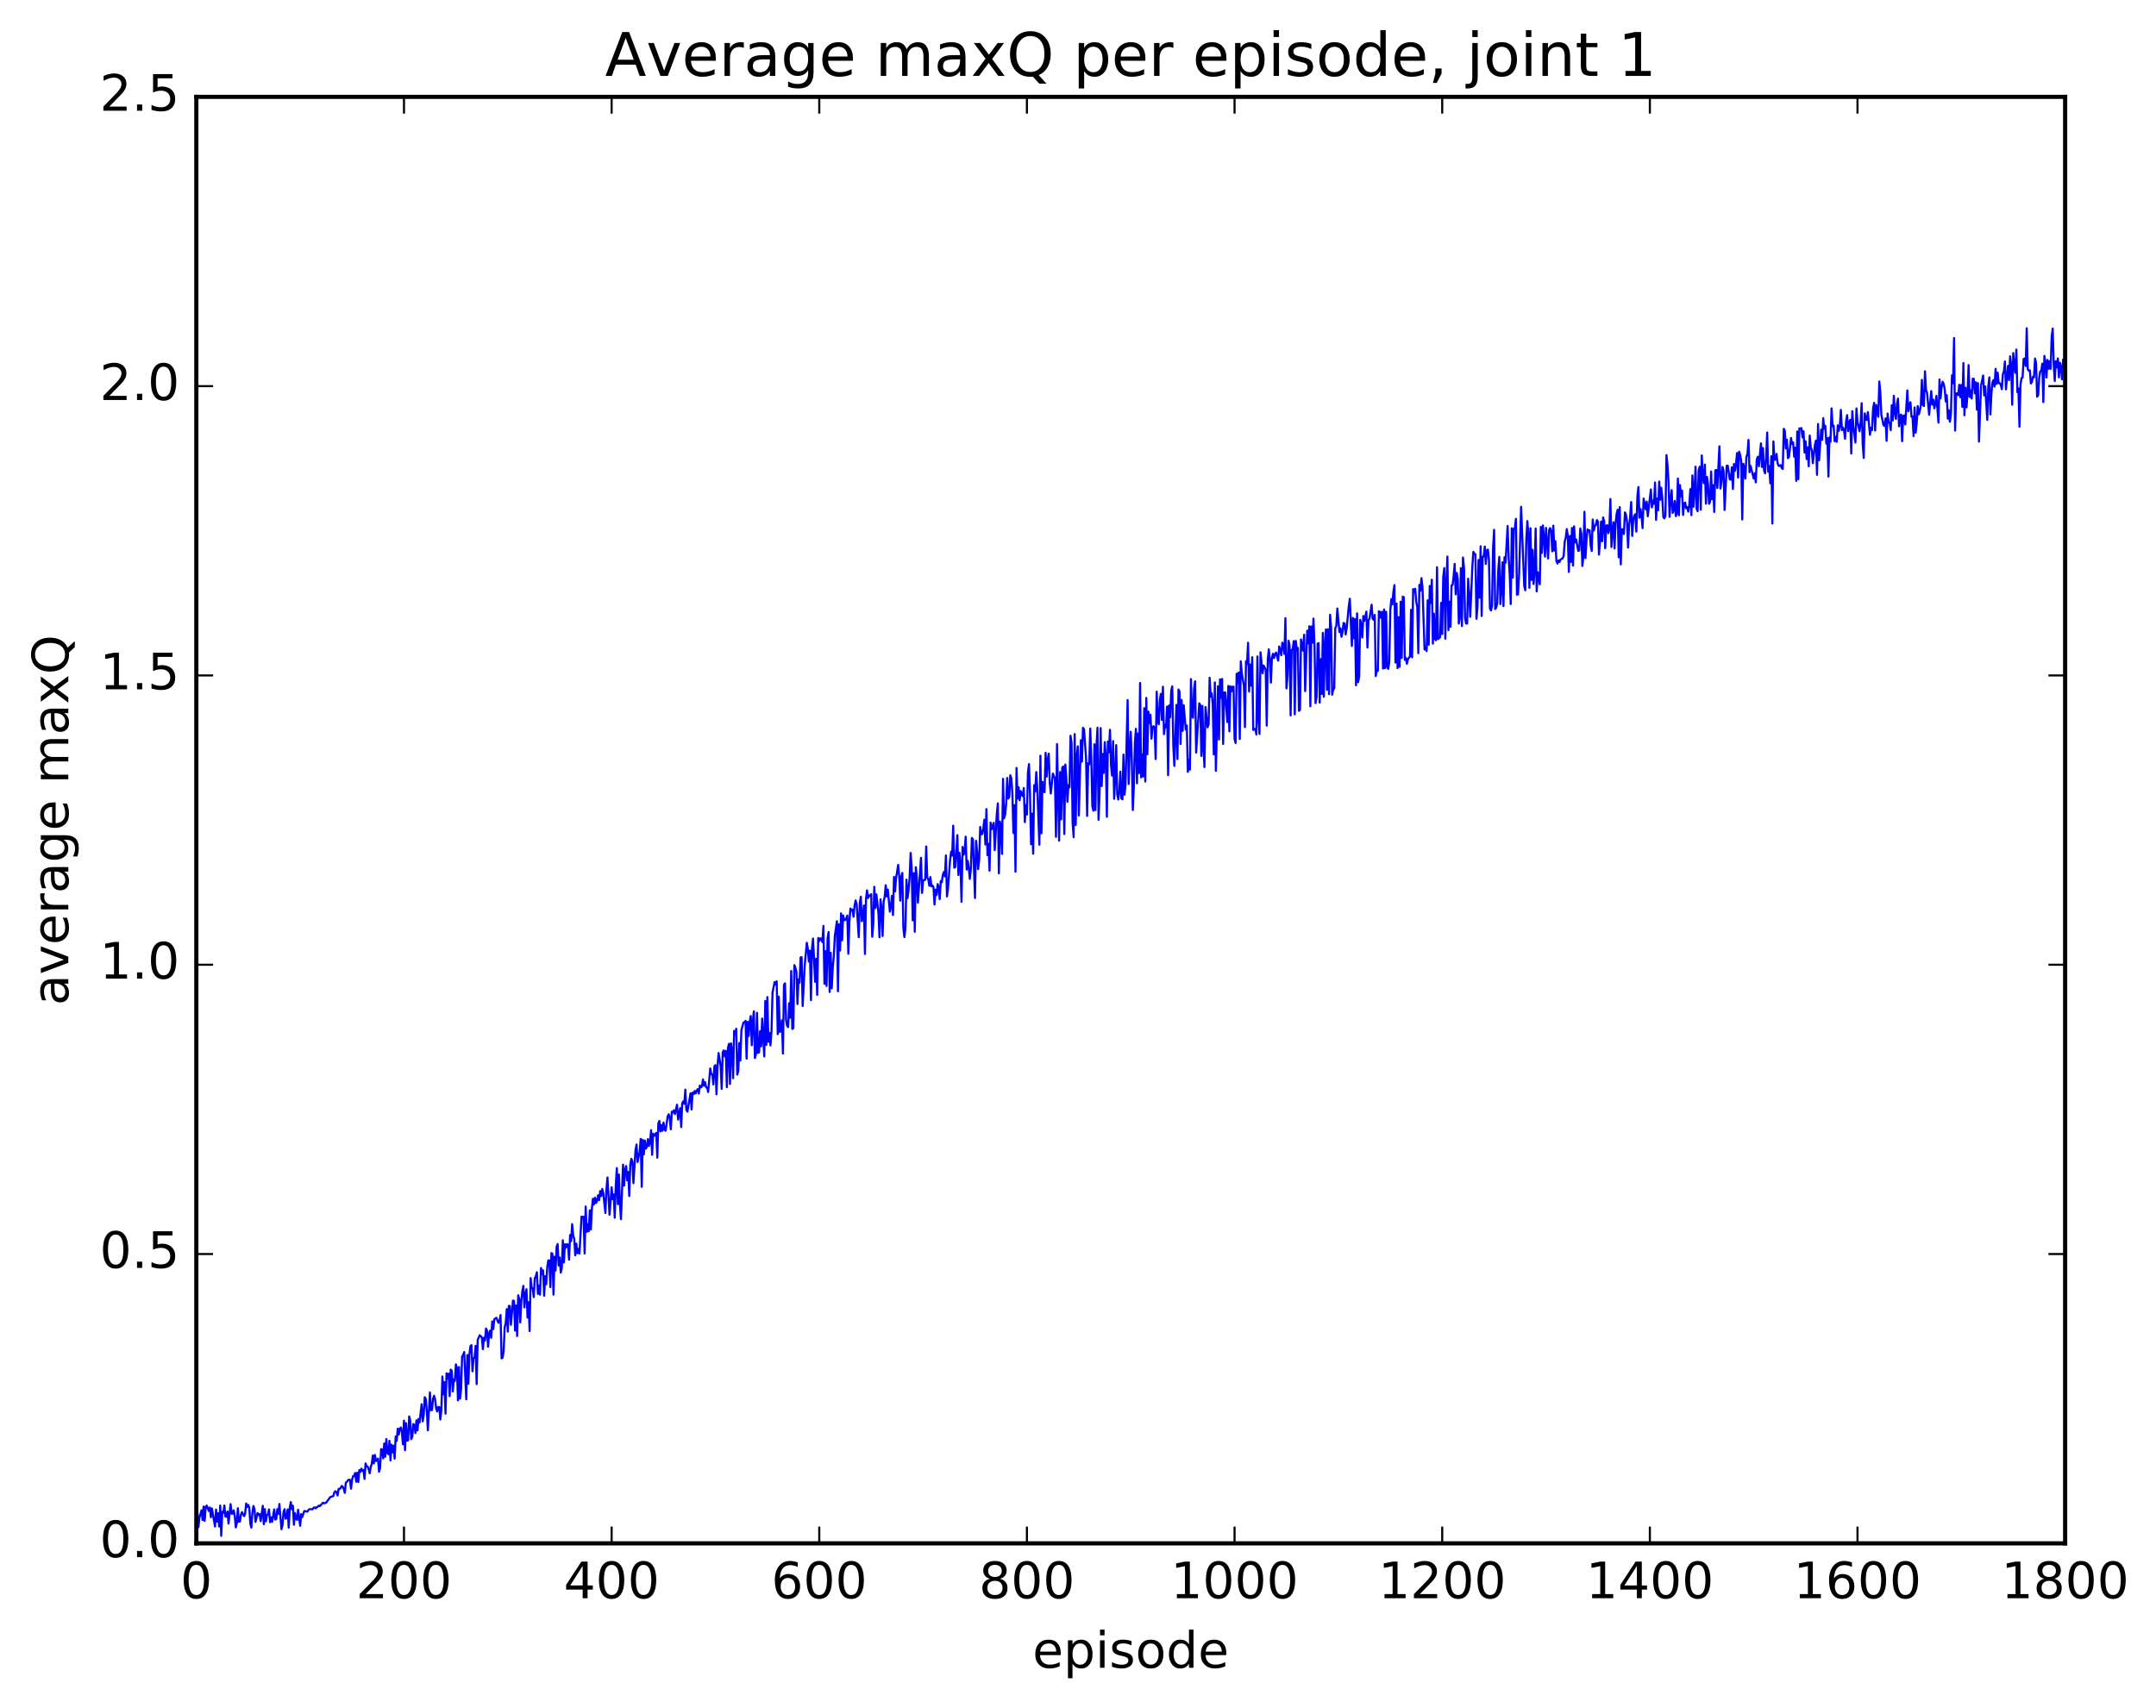 <?xml version="1.0" encoding="utf-8" standalone="no"?>
<!DOCTYPE svg PUBLIC "-//W3C//DTD SVG 1.1//EN"
  "http://www.w3.org/Graphics/SVG/1.1/DTD/svg11.dtd">
<!-- Created with matplotlib (http://matplotlib.org/) -->
<svg height="408pt" version="1.1" viewBox="0 0 515 408" width="515pt" xmlns="http://www.w3.org/2000/svg" xmlns:xlink="http://www.w3.org/1999/xlink">
 <defs>
  <style type="text/css">
*{stroke-linecap:butt;stroke-linejoin:round;stroke-miterlimit:100000;}
  </style>
 </defs>
 <g id="figure_1">
  <g id="patch_1">
   <path d="M 0 408.169 
L 515.768 408.169 
L 515.768 0 
L 0 0 
z
" style="fill:#ffffff;"/>
  </g>
  <g id="axes_1">
   <g id="patch_2">
    <path d="M 46.898 368.742 
L 493.298 368.742 
L 493.298 23.142 
L 46.898 23.142 
z
" style="fill:#ffffff;"/>
   </g>
   <g id="line2d_1">
    <path clip-path="url(#p30fd02664f)" d="M 46.898 361.837 
L 47.145 361.297 
L 47.394 364.881 
L 47.642 362.575 
L 48.138 360.845 
L 48.386 363.179 
L 48.633 359.953 
L 48.882 363.386 
L 49.13 360.015 
L 49.377 359.722 
L 49.873 360.997 
L 50.121 360.172 
L 50.37 362.493 
L 50.617 360.411 
L 51.361 364.732 
L 51.609 360.679 
L 51.858 363.535 
L 52.105 361.546 
L 52.353 364.717 
L 52.602 359.723 
L 52.849 366.948 
L 53.097 361.208 
L 53.346 361.477 
L 53.593 359.696 
L 53.842 362.364 
L 54.09 362.366 
L 54.337 361.133 
L 54.586 364.011 
L 55.081 359.372 
L 55.33 361.66 
L 55.578 361.674 
L 55.825 360.864 
L 56.074 362.146 
L 56.322 364.931 
L 56.569 363.927 
L 56.818 360.355 
L 57.066 363.584 
L 57.313 363.55 
L 57.562 361.868 
L 57.809 361.283 
L 58.306 362.238 
L 58.553 361.681 
L 58.801 359.221 
L 59.05 360.093 
L 59.297 359.573 
L 59.545 360.227 
L 59.794 364.012 
L 60.041 364.987 
L 60.289 361.435 
L 60.538 359.818 
L 60.785 360.509 
L 61.033 363.62 
L 61.529 361.501 
L 61.778 361.951 
L 62.026 361.747 
L 62.273 363.453 
L 62.77 359.778 
L 63.017 364.174 
L 63.266 360.563 
L 63.514 363.486 
L 63.761 362.007 
L 64.01 361.85 
L 64.257 360.646 
L 64.505 363.69 
L 64.754 362.531 
L 65.001 363.614 
L 65.498 360.632 
L 65.746 363.063 
L 65.993 362.928 
L 66.242 360.579 
L 66.49 361.697 
L 66.737 359.339 
L 67.234 365.367 
L 67.481 364.346 
L 67.73 361.241 
L 67.978 360.58 
L 68.225 362.873 
L 68.474 362.67 
L 68.722 360.644 
L 68.969 365.004 
L 69.218 360.225 
L 69.466 358.884 
L 69.713 360.613 
L 69.962 359.752 
L 70.21 364.306 
L 70.457 361.527 
L 70.706 362.808 
L 70.954 363.143 
L 71.201 360.714 
L 71.698 364.55 
L 71.945 361.747 
L 72.194 362.48 
L 72.689 361.013 
L 73.433 361.167 
L 73.681 360.759 
L 73.93 360.568 
L 74.674 360.607 
L 74.921 360.234 
L 75.169 360.146 
L 75.418 360.393 
L 75.665 360.103 
L 75.913 359.988 
L 76.162 359.723 
L 76.409 359.843 
L 77.153 359.027 
L 77.401 359.19 
L 77.897 359.032 
L 78.889 357.697 
L 79.633 357.429 
L 79.882 356.512 
L 80.129 356.286 
L 80.377 356.538 
L 80.626 357.304 
L 80.874 355.74 
L 81.121 355.768 
L 81.37 355.521 
L 81.618 355.037 
L 81.865 355.203 
L 82.114 355.786 
L 82.362 356.685 
L 82.609 354.244 
L 82.858 354.068 
L 83.106 353.671 
L 83.353 353.53 
L 83.602 353.591 
L 83.85 355.695 
L 84.097 353.567 
L 84.346 352.667 
L 84.594 352.675 
L 84.841 351.937 
L 85.09 354.025 
L 85.338 351.866 
L 85.585 354.102 
L 85.834 351.239 
L 86.082 351.656 
L 86.329 350.892 
L 86.578 351.443 
L 86.826 351.211 
L 87.073 353.362 
L 87.322 349.653 
L 87.57 350.343 
L 87.817 350.405 
L 88.066 351.039 
L 88.314 352.007 
L 88.561 350.462 
L 88.809 349.761 
L 89.058 347.758 
L 89.305 349.647 
L 89.553 347.619 
L 89.802 349.08 
L 90.049 348.887 
L 90.297 348.479 
L 90.546 351.631 
L 90.793 350.728 
L 91.041 346.23 
L 91.29 346.314 
L 91.537 348.445 
L 91.785 344.892 
L 92.034 348.051 
L 92.281 343.831 
L 92.529 347.156 
L 92.778 347.455 
L 93.025 344.259 
L 93.273 348.928 
L 93.522 345.174 
L 93.769 347.009 
L 94.017 345.413 
L 94.266 348.515 
L 94.513 343.207 
L 94.761 344.241 
L 95.01 341.354 
L 95.257 342.733 
L 95.505 341.356 
L 95.754 341.057 
L 96.001 342.192 
L 96.249 345.088 
L 96.498 339.428 
L 96.746 346.499 
L 96.993 340.041 
L 97.242 344.2 
L 97.49 344.145 
L 97.737 338.43 
L 97.986 339.364 
L 98.234 343.851 
L 98.481 343.278 
L 98.73 340.244 
L 98.978 340.476 
L 99.225 342.389 
L 99.474 339.35 
L 99.722 341.764 
L 99.969 339.027 
L 100.218 339.877 
L 100.713 335.499 
L 100.962 339.6 
L 101.21 338.161 
L 101.457 333.823 
L 101.706 334.247 
L 101.954 337.182 
L 102.201 341.729 
L 102.698 332.683 
L 102.945 336.947 
L 103.194 336.899 
L 103.442 334.203 
L 103.689 333.468 
L 103.938 334.385 
L 104.186 336.516 
L 104.433 337.237 
L 104.681 336.17 
L 104.93 336.187 
L 105.177 339.153 
L 105.425 336.936 
L 105.674 328.886 
L 105.921 333.15 
L 106.169 330.253 
L 106.418 337.758 
L 106.665 328.114 
L 106.913 329.351 
L 107.162 328.208 
L 107.409 333.586 
L 107.657 327.246 
L 107.906 327.481 
L 108.153 332.442 
L 108.401 329.562 
L 108.65 329.96 
L 108.897 325.993 
L 109.145 326.86 
L 109.394 334.588 
L 109.641 326.629 
L 109.889 334.181 
L 110.138 331.933 
L 110.385 324.102 
L 110.633 323.719 
L 110.882 323.038 
L 111.377 334.331 
L 111.626 323.748 
L 111.874 330.624 
L 112.121 323.685 
L 112.37 321.62 
L 112.618 321.391 
L 112.865 327.631 
L 113.114 324.522 
L 113.362 324.393 
L 113.609 321.556 
L 113.858 330.683 
L 114.106 320.121 
L 114.602 319.025 
L 115.097 319.539 
L 115.346 322.361 
L 115.594 319.629 
L 115.841 320.297 
L 116.09 317.421 
L 116.338 317.905 
L 116.585 321.768 
L 116.834 318.542 
L 117.082 317.909 
L 117.329 319.628 
L 117.578 315.745 
L 117.826 317.551 
L 118.073 315.195 
L 118.57 314.848 
L 119.066 316.052 
L 119.314 315.673 
L 119.561 314.205 
L 119.809 324.555 
L 120.058 324.389 
L 120.305 322.807 
L 120.553 317.103 
L 120.802 316.176 
L 121.049 312.779 
L 121.297 318.161 
L 121.546 311.996 
L 121.793 312.041 
L 122.041 316.54 
L 122.537 310.728 
L 122.785 310.847 
L 123.034 317.91 
L 123.281 311.91 
L 123.529 319.212 
L 123.778 309.46 
L 124.025 310.337 
L 124.273 315.951 
L 124.522 310.871 
L 124.769 308.474 
L 125.017 307.223 
L 125.266 312.37 
L 125.513 309.087 
L 125.761 308.027 
L 126.01 314.797 
L 126.257 311.157 
L 126.505 318.021 
L 126.754 305.372 
L 127.001 307.756 
L 127.249 307.86 
L 127.498 309.902 
L 127.746 305.379 
L 127.993 305.004 
L 128.242 303.98 
L 128.489 309.155 
L 128.738 307.166 
L 128.986 309.326 
L 129.233 302.963 
L 129.482 304.454 
L 129.73 303.521 
L 129.977 309.586 
L 130.226 304.917 
L 130.474 306.855 
L 130.721 302.777 
L 130.97 301.169 
L 131.218 301.134 
L 131.465 307.528 
L 131.714 299.408 
L 131.962 299.545 
L 132.209 309.322 
L 132.458 300.263 
L 132.706 303.563 
L 132.953 297.904 
L 133.202 297.242 
L 133.45 302.346 
L 133.697 300.448 
L 133.946 304.059 
L 134.194 303.009 
L 134.441 296.34 
L 134.69 301.623 
L 134.938 297.29 
L 135.185 298.093 
L 135.434 297.244 
L 135.681 297.399 
L 135.929 300.967 
L 136.178 295.071 
L 136.425 296.551 
L 136.673 292.479 
L 136.922 295.211 
L 137.169 295.987 
L 137.417 299.916 
L 137.666 297.134 
L 137.913 299.426 
L 138.161 298.39 
L 138.41 299.506 
L 138.905 290.696 
L 139.154 290.77 
L 139.401 290.721 
L 139.649 299.493 
L 139.898 288.269 
L 140.145 294.333 
L 140.393 292.469 
L 140.642 294.183 
L 140.889 289.19 
L 141.137 293.753 
L 141.386 288.744 
L 141.633 286.422 
L 141.881 287.775 
L 142.13 286.151 
L 142.377 287.43 
L 142.625 286.901 
L 142.874 285.579 
L 143.121 286.72 
L 143.369 284.572 
L 143.618 285.781 
L 143.865 284.064 
L 144.113 285.108 
L 144.609 289.82 
L 144.857 284.2 
L 145.106 281.322 
L 145.601 290.235 
L 146.097 283.668 
L 146.345 286.517 
L 146.594 285.382 
L 146.841 290.942 
L 147.089 283.3 
L 147.338 279.097 
L 147.585 287.697 
L 147.833 280.628 
L 148.082 287.683 
L 148.329 291.297 
L 148.826 278.269 
L 149.073 283.27 
L 149.321 279.444 
L 149.57 278.61 
L 149.817 282.02 
L 150.065 280.019 
L 150.314 285.758 
L 150.561 278.23 
L 150.81 276.869 
L 151.058 277.519 
L 151.305 282.692 
L 151.802 274.831 
L 152.049 273.456 
L 152.298 277.638 
L 152.793 275.119 
L 153.042 272.106 
L 153.29 283.57 
L 153.537 272.336 
L 153.786 275.823 
L 154.034 272.519 
L 154.281 274.438 
L 154.53 273.956 
L 154.778 272.151 
L 155.025 273.789 
L 155.274 272.784 
L 155.522 270.029 
L 155.769 275.928 
L 156.018 270.866 
L 156.266 271.405 
L 156.762 270.663 
L 157.01 276.585 
L 157.257 268.398 
L 157.506 267.807 
L 157.754 270.319 
L 158.001 268.775 
L 158.25 270.17 
L 158.498 268.213 
L 158.745 269.849 
L 158.994 270.17 
L 159.489 266.728 
L 159.738 266.229 
L 159.986 267.137 
L 160.233 269.814 
L 160.482 265.613 
L 160.73 265.823 
L 160.977 265.272 
L 161.226 266.192 
L 161.721 263.951 
L 161.97 267.497 
L 162.465 264.779 
L 162.714 269.307 
L 162.962 263.631 
L 163.209 263.148 
L 163.458 263.736 
L 163.706 260.345 
L 163.953 265.215 
L 164.202 265.6 
L 164.946 261.213 
L 165.194 265.074 
L 165.441 261.057 
L 165.69 261.406 
L 165.938 260.677 
L 166.185 261.244 
L 166.434 260.528 
L 166.681 260.207 
L 166.929 261.268 
L 167.178 259.371 
L 167.425 259.822 
L 167.673 259.546 
L 167.922 257.903 
L 168.169 259.386 
L 168.417 258.563 
L 168.666 259.791 
L 168.913 259.844 
L 169.161 260.906 
L 169.657 255.281 
L 169.905 256.661 
L 170.154 256.691 
L 170.401 259.102 
L 170.649 254.75 
L 170.898 254.473 
L 171.145 261.461 
L 171.393 254.894 
L 171.642 251.59 
L 172.137 254.653 
L 172.386 260.159 
L 172.633 251.44 
L 172.881 250.975 
L 173.13 252.403 
L 173.377 251.094 
L 173.625 259.748 
L 173.874 250.415 
L 174.121 249.401 
L 174.369 258.987 
L 174.618 249.29 
L 174.865 251.095 
L 175.113 257.606 
L 175.362 246.323 
L 175.609 247.159 
L 175.857 245.792 
L 176.106 256.754 
L 176.353 255.849 
L 176.601 249.193 
L 176.85 253.374 
L 177.097 246.16 
L 177.594 244.282 
L 177.841 244.312 
L 178.089 243.903 
L 178.338 252.935 
L 178.585 244.152 
L 178.833 247.507 
L 179.082 244.138 
L 179.329 242.757 
L 179.577 249.741 
L 179.826 243.993 
L 180.073 241.629 
L 180.321 252.795 
L 180.57 251.882 
L 180.817 241.978 
L 181.065 251.565 
L 181.314 251.435 
L 181.561 246.364 
L 181.81 249.986 
L 182.058 243.365 
L 182.554 252.42 
L 182.802 239.164 
L 183.049 249.647 
L 183.298 238.229 
L 183.546 248.925 
L 183.793 246.774 
L 184.042 249.775 
L 184.29 246.264 
L 184.537 237.106 
L 185.034 234.639 
L 185.281 235.22 
L 185.53 234.451 
L 185.778 247.079 
L 186.025 238.13 
L 186.274 246.561 
L 186.522 246.373 
L 186.769 243.777 
L 187.018 251.724 
L 187.266 235.282 
L 187.513 234.94 
L 187.762 243.654 
L 188.01 245.109 
L 188.257 245.4 
L 188.506 239.691 
L 188.754 243.153 
L 189.001 231.99 
L 189.25 245.84 
L 189.498 245.654 
L 189.745 230.592 
L 189.994 231.232 
L 190.242 232.204 
L 190.489 239.892 
L 190.738 233.985 
L 190.986 234.822 
L 191.233 228.758 
L 191.482 228.703 
L 191.73 240.364 
L 192.226 230.594 
L 192.721 225.259 
L 192.97 226.736 
L 193.218 229.75 
L 193.465 227.143 
L 193.714 238.964 
L 193.962 226.587 
L 194.209 224.236 
L 194.706 234.586 
L 194.953 229.064 
L 195.202 237.712 
L 195.45 224.117 
L 195.697 224.845 
L 195.946 224.198 
L 196.194 224.284 
L 196.441 225.105 
L 196.69 221.223 
L 196.938 235.07 
L 197.185 227.243 
L 197.434 235.569 
L 197.681 224.165 
L 197.929 222.68 
L 198.178 237.013 
L 198.425 227.643 
L 198.673 236.132 
L 198.922 231.065 
L 199.169 228.493 
L 199.417 223.618 
L 199.913 220.104 
L 200.161 236.839 
L 200.41 220.849 
L 200.657 227.098 
L 200.905 218.226 
L 201.154 224.657 
L 201.401 218.712 
L 201.649 219.859 
L 201.898 219.812 
L 202.145 219.426 
L 202.393 218.744 
L 202.642 227.871 
L 202.889 220.315 
L 203.137 217.074 
L 203.386 217.548 
L 203.633 217.315 
L 203.881 219.021 
L 204.13 216.381 
L 204.377 215.135 
L 204.625 215.998 
L 205.121 223.918 
L 205.369 215.861 
L 205.618 214.254 
L 205.865 220.093 
L 206.113 219.092 
L 206.362 216.343 
L 206.609 227.946 
L 206.857 214.833 
L 207.106 212.722 
L 207.353 214.568 
L 207.601 213.922 
L 207.85 214.083 
L 208.097 213.63 
L 208.345 223.815 
L 208.594 220.781 
L 208.841 211.881 
L 209.089 216.956 
L 209.338 213.695 
L 209.833 218.195 
L 210.082 223.946 
L 210.329 214.856 
L 210.577 217.045 
L 210.826 223.633 
L 211.073 215.456 
L 211.321 214.303 
L 211.57 211.51 
L 211.817 214.187 
L 212.065 212.526 
L 212.561 217.819 
L 212.81 216.492 
L 213.058 214.034 
L 213.305 218.63 
L 213.554 209.509 
L 213.802 212.983 
L 214.049 209.746 
L 214.546 206.644 
L 214.793 209.325 
L 215.042 215.191 
L 215.29 209.41 
L 215.537 208.566 
L 215.786 221.694 
L 216.034 223.895 
L 216.281 221.719 
L 216.53 210.165 
L 216.778 214.597 
L 217.025 212.661 
L 217.274 209.793 
L 217.522 203.793 
L 217.769 207.136 
L 218.018 219.883 
L 218.266 208.639 
L 218.513 222.628 
L 218.762 207.198 
L 219.01 209.648 
L 219.257 215.677 
L 220.001 204.948 
L 220.25 213.345 
L 220.498 210.328 
L 220.994 210.213 
L 221.242 202.238 
L 221.489 209.748 
L 221.738 210.036 
L 221.986 211.629 
L 222.233 209.551 
L 222.482 211.767 
L 222.73 211.585 
L 222.977 211.956 
L 223.226 216.109 
L 223.474 212.574 
L 223.721 213.852 
L 223.97 211.231 
L 224.218 212.019 
L 224.465 214.835 
L 224.714 210.502 
L 224.962 210.833 
L 225.209 209.029 
L 225.458 208.353 
L 225.706 209.403 
L 225.953 204.378 
L 226.202 214.182 
L 226.45 212.265 
L 226.946 205.516 
L 227.194 203.476 
L 227.441 204.427 
L 227.69 197.266 
L 227.938 207.323 
L 228.185 207.164 
L 228.681 199.54 
L 228.929 209.052 
L 229.178 203.748 
L 229.425 206.356 
L 229.673 215.461 
L 229.922 202.358 
L 230.169 204.244 
L 230.417 203.513 
L 230.666 199.907 
L 230.913 207.762 
L 231.161 205.674 
L 231.41 207.338 
L 231.657 209.994 
L 231.905 207.655 
L 232.154 200.206 
L 232.401 200.533 
L 232.898 214.567 
L 233.145 200.889 
L 233.393 203.432 
L 233.642 207.651 
L 233.889 205.475 
L 234.137 197.589 
L 234.386 199.337 
L 234.633 199.241 
L 234.881 197.993 
L 235.13 195.848 
L 235.377 201.775 
L 235.625 193.313 
L 235.874 204.312 
L 236.121 201.614 
L 236.369 208.038 
L 236.618 196.526 
L 236.865 198.133 
L 237.362 196.605 
L 237.609 203.115 
L 238.106 194.464 
L 238.353 191.939 
L 238.601 208.669 
L 238.85 196.295 
L 239.097 197.666 
L 239.345 204.023 
L 239.594 186.073 
L 239.841 195.517 
L 240.089 194.676 
L 240.338 192.121 
L 240.585 185.886 
L 240.833 190.803 
L 241.082 190.407 
L 241.329 185.238 
L 241.577 185.985 
L 241.826 189.659 
L 242.073 199.03 
L 242.321 192.384 
L 242.57 208.282 
L 242.817 183.482 
L 243.065 190.805 
L 243.314 188.107 
L 243.561 191.218 
L 243.81 189.006 
L 244.058 189.818 
L 244.305 190.223 
L 244.554 188.266 
L 244.802 196.412 
L 245.049 192.318 
L 245.298 194.627 
L 245.546 184.536 
L 245.793 182.554 
L 246.042 190.024 
L 246.29 201.717 
L 246.537 194.396 
L 246.786 203.957 
L 247.034 187.609 
L 247.281 189.117 
L 247.53 184.466 
L 247.778 188.466 
L 248.274 201.818 
L 248.522 180.558 
L 248.769 199.089 
L 249.018 186.802 
L 249.266 188.623 
L 249.513 189.289 
L 249.762 179.865 
L 250.01 185.549 
L 250.257 181.512 
L 250.506 180.07 
L 250.754 186.991 
L 251.001 189.59 
L 251.498 184.826 
L 251.994 185.988 
L 252.242 199.951 
L 252.489 177.778 
L 252.986 200.855 
L 253.233 184.449 
L 253.482 195.764 
L 253.73 183.431 
L 253.977 183.125 
L 254.226 199.266 
L 254.474 182.662 
L 254.721 186.02 
L 254.97 191.573 
L 255.218 187.567 
L 255.465 188.126 
L 255.714 175.785 
L 255.962 177.549 
L 256.209 196.506 
L 256.457 200.029 
L 256.705 175.39 
L 256.954 197.113 
L 257.202 180.773 
L 257.45 178.322 
L 257.697 194.85 
L 258.193 176.855 
L 258.442 181.974 
L 258.69 173.883 
L 258.938 174.208 
L 259.433 181.241 
L 259.682 194.945 
L 259.93 182.341 
L 260.178 182.647 
L 260.425 174.069 
L 260.673 180.991 
L 260.921 192.579 
L 261.17 193.684 
L 261.418 177.82 
L 261.666 193.552 
L 261.913 178.301 
L 262.161 173.85 
L 262.409 195.867 
L 262.658 189.402 
L 262.906 173.962 
L 263.154 187.82 
L 263.401 180.148 
L 263.649 184.681 
L 263.897 177.311 
L 264.146 180.785 
L 264.394 195.155 
L 264.642 177.173 
L 264.889 179.722 
L 265.137 174.364 
L 265.385 182.867 
L 265.634 185.309 
L 265.882 177.066 
L 266.13 190.846 
L 266.377 186.038 
L 266.625 178.025 
L 266.873 189.778 
L 267.122 191.037 
L 267.37 189.165 
L 267.618 184.373 
L 267.865 190.772 
L 268.113 190.981 
L 268.361 180.284 
L 268.61 189.88 
L 268.858 187.496 
L 269.353 167.266 
L 269.601 187.313 
L 269.849 178.964 
L 270.098 174.838 
L 270.346 181.423 
L 270.594 193.537 
L 270.841 187.813 
L 271.089 177.499 
L 271.337 174.141 
L 271.586 187.146 
L 271.834 175.262 
L 272.082 184.715 
L 272.329 163.182 
L 272.577 185.743 
L 272.825 180.239 
L 273.074 185.527 
L 273.322 169.202 
L 273.57 186.724 
L 273.817 166.752 
L 274.065 180.213 
L 274.313 170.026 
L 274.562 172.735 
L 274.81 170.77 
L 275.058 176.48 
L 275.305 173.743 
L 275.553 173.514 
L 275.801 173.94 
L 276.05 181.366 
L 276.298 165.26 
L 276.546 172.15 
L 276.793 173.039 
L 277.041 167.367 
L 277.289 165.775 
L 277.538 171.999 
L 277.786 164.072 
L 278.034 175.406 
L 278.281 173.16 
L 278.529 173.754 
L 278.777 168.807 
L 279.026 185.215 
L 279.274 168.524 
L 279.522 171.373 
L 279.769 164.972 
L 280.017 163.98 
L 280.265 178.156 
L 280.514 182.985 
L 281.01 168.415 
L 281.257 181.361 
L 281.505 164.742 
L 281.753 165.23 
L 282.002 177.749 
L 282.25 167.242 
L 282.498 174.623 
L 282.745 168.488 
L 283.241 174.324 
L 283.49 173.341 
L 283.738 184.426 
L 283.986 181.542 
L 284.233 183.879 
L 284.481 162.258 
L 284.729 170.792 
L 284.978 171.512 
L 285.226 164.536 
L 285.474 162.778 
L 285.721 179.826 
L 286.466 168.055 
L 286.714 168.449 
L 286.962 180.612 
L 287.209 168.656 
L 287.457 178.552 
L 287.705 183.28 
L 287.954 168.917 
L 288.45 173.78 
L 288.697 173.087 
L 288.945 161.928 
L 289.193 166.434 
L 289.442 165.618 
L 289.69 168.201 
L 289.938 180.248 
L 290.185 163.058 
L 290.433 184.161 
L 290.93 163.959 
L 291.178 176.694 
L 291.425 162.312 
L 291.673 166.749 
L 291.921 162.23 
L 292.17 177.752 
L 292.418 165.469 
L 292.666 165.444 
L 293.161 172.529 
L 293.409 163.896 
L 293.658 174.724 
L 293.906 163.984 
L 294.154 165.183 
L 294.401 164.082 
L 294.649 164.058 
L 294.897 176.597 
L 295.146 177.521 
L 295.394 160.955 
L 295.642 163.186 
L 295.889 160.671 
L 296.137 176.567 
L 296.385 157.998 
L 296.634 160.913 
L 297.13 163.862 
L 297.377 173.726 
L 297.625 158.009 
L 297.873 158.651 
L 298.122 153.571 
L 298.37 165.23 
L 298.618 158.769 
L 298.865 163.811 
L 299.113 157.031 
L 299.361 174.413 
L 299.61 174.144 
L 299.858 174.167 
L 300.106 175.489 
L 300.353 156.846 
L 300.601 171.572 
L 300.849 175.359 
L 301.098 155.854 
L 301.594 160.857 
L 301.841 159.014 
L 302.337 159.989 
L 302.586 173.372 
L 302.834 157.49 
L 303.082 155.147 
L 303.329 157.83 
L 303.577 163.08 
L 303.825 157.194 
L 304.074 156.208 
L 304.322 157.222 
L 304.57 156.254 
L 304.817 155.913 
L 305.313 157.834 
L 305.562 154.461 
L 306.058 156.543 
L 306.305 153.556 
L 306.553 154.027 
L 306.801 156.253 
L 307.05 147.703 
L 307.298 164.474 
L 307.546 161.556 
L 307.793 153.081 
L 308.041 154.228 
L 308.289 170.931 
L 308.538 155.283 
L 308.786 155.098 
L 309.034 153.178 
L 309.281 170.676 
L 309.529 153.117 
L 309.777 155.396 
L 310.026 154.805 
L 310.274 169.846 
L 310.522 169.614 
L 310.769 152.774 
L 311.265 155.453 
L 311.514 151.65 
L 311.762 165.121 
L 312.257 150.691 
L 312.505 153.675 
L 312.753 149.624 
L 313.002 168.762 
L 313.25 149.696 
L 313.498 153.585 
L 313.745 147.802 
L 313.993 154.342 
L 314.241 167.996 
L 314.49 166.519 
L 314.738 153.788 
L 314.986 153.663 
L 315.233 167.881 
L 315.481 157.491 
L 315.729 165.811 
L 315.978 151.214 
L 316.226 166.46 
L 316.474 154.009 
L 316.721 150.385 
L 316.969 164.809 
L 317.217 150.353 
L 317.466 165.854 
L 317.714 146.864 
L 317.962 149.987 
L 318.209 165.989 
L 318.457 164.779 
L 318.705 164.437 
L 318.954 150.078 
L 319.202 149.555 
L 319.45 145.394 
L 319.945 151.019 
L 320.193 150.123 
L 320.442 152.15 
L 320.69 151.05 
L 320.938 148.837 
L 321.185 148.957 
L 321.433 151.577 
L 321.682 150.073 
L 322.178 144.876 
L 322.425 143.065 
L 322.921 154.344 
L 323.17 147.65 
L 323.418 152.496 
L 323.666 147.878 
L 323.913 163.728 
L 324.161 146.539 
L 324.409 162.983 
L 324.658 161.697 
L 324.906 148.103 
L 325.154 149.258 
L 325.401 152.333 
L 325.649 147.183 
L 325.897 148.348 
L 326.394 146.129 
L 326.642 154.721 
L 326.889 148.224 
L 327.137 147.768 
L 327.634 144.479 
L 327.882 147.819 
L 328.13 148.104 
L 328.377 146.92 
L 328.625 161.534 
L 328.873 160.018 
L 329.122 160.313 
L 329.37 146.041 
L 329.618 146.198 
L 329.865 147.615 
L 330.113 146.181 
L 330.361 159.744 
L 330.61 145.61 
L 330.858 159.642 
L 331.106 146.166 
L 331.353 159.302 
L 331.601 159.802 
L 331.849 158.143 
L 332.098 145.896 
L 332.346 143.137 
L 332.594 144.423 
L 332.841 141.383 
L 333.089 139.797 
L 333.337 158.304 
L 333.586 144.191 
L 333.834 159.625 
L 334.082 147.462 
L 334.329 159.32 
L 334.577 143.76 
L 334.825 157.212 
L 335.074 142.563 
L 335.322 142.687 
L 335.57 157.659 
L 335.817 157.208 
L 336.065 158.6 
L 336.313 157.476 
L 336.81 156.812 
L 337.058 145.703 
L 337.305 157.052 
L 337.553 140.752 
L 337.801 141.531 
L 338.05 140.667 
L 338.298 143.798 
L 338.546 145.098 
L 338.793 156.055 
L 339.041 139.744 
L 339.289 141.152 
L 339.538 138.135 
L 339.786 140.317 
L 340.281 155.187 
L 340.529 154.633 
L 340.777 155.556 
L 341.026 143.436 
L 341.274 154.044 
L 341.522 140.001 
L 341.769 144.092 
L 342.017 138.511 
L 342.265 153.769 
L 342.514 146.634 
L 342.762 152.72 
L 343.01 152.972 
L 343.257 135.528 
L 343.505 152.691 
L 344.002 152.235 
L 344.25 144.044 
L 344.498 151.475 
L 344.745 137.809 
L 344.993 135.734 
L 345.241 152.604 
L 345.49 139.252 
L 345.738 132.975 
L 345.986 150.552 
L 346.233 143.761 
L 346.481 149.761 
L 346.729 139.879 
L 346.978 139.737 
L 347.226 137.715 
L 347.474 134.726 
L 347.721 142.008 
L 347.969 136.899 
L 348.217 138.399 
L 348.466 148.979 
L 348.714 147.428 
L 348.962 135.754 
L 349.209 149.588 
L 349.457 133.214 
L 349.705 135.715 
L 349.954 147.673 
L 350.202 148.955 
L 350.45 148.996 
L 350.697 138.274 
L 350.945 141.963 
L 351.193 147.374 
L 351.69 135.514 
L 351.938 131.856 
L 352.185 132.306 
L 352.433 132.414 
L 352.682 147.853 
L 352.93 144.846 
L 353.178 133.785 
L 353.425 142.793 
L 353.673 130.522 
L 353.921 147.167 
L 354.17 133.017 
L 354.418 132.929 
L 354.666 130.579 
L 354.913 134.736 
L 355.161 131.529 
L 355.409 131.314 
L 355.658 133.685 
L 355.906 145.337 
L 356.154 145.862 
L 356.401 144.692 
L 356.649 130.806 
L 356.897 126.584 
L 357.146 145.501 
L 357.394 145.173 
L 357.642 144.086 
L 357.889 136.198 
L 358.137 133.048 
L 358.385 144.334 
L 358.634 140.868 
L 358.882 134.337 
L 359.13 144.817 
L 359.377 133.129 
L 359.625 134.463 
L 360.122 125.668 
L 360.37 133.238 
L 360.618 137.171 
L 360.865 144.321 
L 361.113 126.219 
L 361.361 138.007 
L 361.61 126.351 
L 361.858 126.095 
L 362.106 123.965 
L 362.353 142.088 
L 362.601 142.044 
L 362.849 137.664 
L 363.346 121.092 
L 364.089 139.964 
L 364.337 141.032 
L 364.586 128.95 
L 364.834 124.492 
L 365.082 127.91 
L 365.329 140.45 
L 365.577 126.208 
L 365.825 138.567 
L 366.074 131.371 
L 366.322 139.533 
L 366.57 136.36 
L 366.817 126.284 
L 367.065 141.294 
L 367.313 136.712 
L 367.81 139.598 
L 368.058 125.904 
L 368.305 132.097 
L 368.553 125.533 
L 368.801 128.412 
L 369.05 132.996 
L 369.298 126.126 
L 369.793 133.428 
L 370.041 126.562 
L 370.289 126.183 
L 370.538 126.914 
L 370.786 131.728 
L 371.034 125.597 
L 371.281 131.544 
L 371.529 129.288 
L 371.777 134.033 
L 372.026 134.641 
L 372.274 133.888 
L 372.522 134.273 
L 372.769 133.673 
L 373.265 133.42 
L 373.514 132.815 
L 373.762 129.434 
L 374.01 128.453 
L 374.257 126.412 
L 374.505 128.079 
L 374.753 136.648 
L 375.002 128.07 
L 375.25 134.259 
L 375.498 126.149 
L 375.745 135.123 
L 375.993 125.768 
L 376.241 129.596 
L 376.49 128.902 
L 376.986 131.619 
L 377.233 131.539 
L 377.481 126.263 
L 377.729 127.44 
L 377.978 135.227 
L 378.226 132.968 
L 378.474 122.273 
L 378.721 133.344 
L 378.969 128.859 
L 379.217 126.49 
L 379.466 126.924 
L 379.714 126.684 
L 379.962 130.31 
L 380.209 131.648 
L 380.457 124.128 
L 380.705 126.763 
L 380.954 125.676 
L 381.202 125.433 
L 381.45 124.257 
L 381.697 124.601 
L 381.945 132.5 
L 382.193 129.432 
L 382.442 124.611 
L 382.69 129.314 
L 382.938 123.635 
L 383.185 124.581 
L 383.433 130.972 
L 383.682 125.601 
L 383.93 125.469 
L 384.178 127.386 
L 384.425 126.367 
L 384.673 119.232 
L 384.921 130.697 
L 385.17 126.771 
L 385.418 124.765 
L 385.666 131.034 
L 385.913 125.178 
L 386.161 122.769 
L 386.409 121.786 
L 386.658 133.157 
L 386.906 121.168 
L 387.154 134.838 
L 387.401 126.474 
L 387.649 126.434 
L 387.897 127.597 
L 388.146 122.427 
L 388.394 122.973 
L 388.642 124.694 
L 388.889 130.821 
L 389.137 125.592 
L 389.385 123.565 
L 389.634 119.939 
L 389.882 128.05 
L 390.13 124.343 
L 390.377 123.199 
L 390.625 122.866 
L 390.873 127.015 
L 391.122 118.549 
L 391.37 116.365 
L 391.618 123.68 
L 391.865 121.622 
L 392.113 123.344 
L 392.361 126.188 
L 392.61 119.121 
L 393.106 121.688 
L 393.353 119.841 
L 393.601 123.346 
L 394.346 116.952 
L 394.594 121.227 
L 394.841 119.607 
L 395.089 120.372 
L 395.337 115.282 
L 395.586 124.212 
L 395.834 119.102 
L 396.082 121.916 
L 396.329 115.057 
L 396.577 119.41 
L 396.825 116.534 
L 397.074 119.058 
L 397.322 123.56 
L 397.57 123.844 
L 397.817 123.217 
L 398.065 108.73 
L 398.313 111.092 
L 398.562 115.219 
L 398.81 123.498 
L 399.058 119.272 
L 399.305 117.114 
L 399.553 122.537 
L 399.801 121.847 
L 400.05 119.691 
L 400.298 123.316 
L 400.546 122.57 
L 400.793 114.339 
L 401.041 123.109 
L 401.289 115.884 
L 401.538 118.582 
L 401.786 117.207 
L 402.034 123.019 
L 402.281 120.324 
L 402.529 120.068 
L 402.777 121.458 
L 403.026 121.169 
L 403.274 122.245 
L 403.522 120.589 
L 403.769 116.847 
L 404.017 123.076 
L 404.265 113.597 
L 404.514 121.092 
L 404.762 117.261 
L 405.01 111.509 
L 405.257 121.496 
L 405.505 122.142 
L 405.753 112.477 
L 406.002 111.505 
L 406.25 121.789 
L 406.498 108.815 
L 406.745 114.073 
L 406.993 115.445 
L 407.241 111.005 
L 407.49 120.334 
L 407.738 113.948 
L 407.986 115.62 
L 408.233 120.363 
L 408.481 119.912 
L 408.729 112.65 
L 408.978 119.286 
L 409.226 115.917 
L 409.474 122.327 
L 409.721 112.373 
L 409.969 112.29 
L 410.217 116.594 
L 410.714 106.636 
L 410.962 116.722 
L 411.209 115.013 
L 411.457 111.565 
L 411.705 112.489 
L 411.954 121.849 
L 412.45 111.288 
L 412.697 111.24 
L 413.193 114.546 
L 413.442 114.573 
L 413.69 111.654 
L 413.938 116.844 
L 414.185 110.872 
L 414.433 112.468 
L 414.682 110.78 
L 414.93 108.248 
L 415.178 114.111 
L 415.425 107.921 
L 415.673 108.686 
L 415.921 110.169 
L 416.17 124.116 
L 416.418 110.809 
L 416.666 111.75 
L 416.913 114.338 
L 417.161 109.181 
L 417.409 108.443 
L 417.658 105.098 
L 417.906 112.826 
L 418.154 111.291 
L 418.897 114.326 
L 419.146 113.078 
L 419.394 115.256 
L 419.642 109.76 
L 419.889 109.135 
L 420.137 111.407 
L 420.634 105.929 
L 420.882 111.567 
L 421.13 107.054 
L 421.377 112.426 
L 421.625 113.092 
L 421.873 109.277 
L 422.122 103.338 
L 422.37 112.709 
L 422.618 111.368 
L 422.865 115.485 
L 423.113 108.992 
L 423.361 125.083 
L 423.61 105.464 
L 423.858 109.889 
L 424.106 109.766 
L 424.353 108.442 
L 424.601 110.615 
L 424.849 111.303 
L 425.098 111.315 
L 425.346 111.114 
L 425.594 111.797 
L 425.841 112.048 
L 426.089 102.463 
L 426.337 102.903 
L 426.586 107.157 
L 426.834 105.046 
L 427.082 109.457 
L 427.329 109.222 
L 427.825 104.642 
L 428.074 106.063 
L 428.322 105.717 
L 428.57 109.125 
L 428.817 106.965 
L 429.065 114.892 
L 429.313 103.089 
L 429.562 114.5 
L 429.81 102.328 
L 430.058 102.453 
L 430.305 102.277 
L 430.553 104.491 
L 430.801 103.023 
L 431.05 108.115 
L 431.298 105.42 
L 431.546 109.669 
L 431.793 106.888 
L 432.041 111.413 
L 432.289 104.068 
L 432.538 106.899 
L 432.786 107.603 
L 433.034 110.674 
L 433.529 106.266 
L 433.777 105.254 
L 434.026 113.45 
L 434.274 101.308 
L 434.522 109.975 
L 435.017 102.625 
L 435.265 105.093 
L 435.514 99.899 
L 435.762 102.463 
L 436.01 101.745 
L 436.257 106.008 
L 436.505 104.692 
L 436.753 113.869 
L 437.002 104.494 
L 437.25 105.557 
L 437.498 97.578 
L 437.745 101.835 
L 437.993 101.682 
L 438.241 105.424 
L 438.49 104.371 
L 438.738 105.575 
L 438.986 101.624 
L 439.233 102.931 
L 439.481 101.76 
L 439.729 97.934 
L 439.978 102.769 
L 440.226 102.156 
L 440.474 102.732 
L 440.721 104.836 
L 440.969 100.648 
L 441.217 99.192 
L 441.466 103 
L 441.714 100.931 
L 441.962 100.314 
L 442.209 108.348 
L 442.457 98.233 
L 442.705 101.863 
L 443.202 105.73 
L 443.45 97.583 
L 443.697 100.771 
L 444.193 103.041 
L 444.442 100.974 
L 444.69 96.32 
L 444.938 106.076 
L 445.185 109.413 
L 445.433 98.775 
L 445.682 100.311 
L 445.93 100.324 
L 446.178 98.473 
L 446.673 103.876 
L 446.921 102.214 
L 447.17 102.772 
L 447.418 97.628 
L 447.666 96.235 
L 447.913 102.872 
L 448.161 96.733 
L 448.658 99.578 
L 448.906 91.165 
L 449.154 93.806 
L 449.401 99.153 
L 449.897 101.562 
L 450.146 101.764 
L 450.394 99.982 
L 450.642 105.325 
L 450.889 98.816 
L 451.137 100.944 
L 451.385 101.044 
L 451.634 102.77 
L 451.882 96.828 
L 452.13 100.437 
L 452.377 94.568 
L 452.625 98.656 
L 452.873 100.084 
L 453.122 96.552 
L 453.37 95.231 
L 453.618 101.85 
L 453.865 99.295 
L 454.113 99.035 
L 454.361 105.411 
L 454.61 99.362 
L 454.858 99.242 
L 455.106 101.418 
L 455.601 93.276 
L 455.849 98.273 
L 456.098 96.856 
L 456.346 96.092 
L 456.594 99.589 
L 456.841 99.512 
L 457.089 104.2 
L 457.337 97.353 
L 457.586 103.37 
L 457.834 101.206 
L 458.082 97.023 
L 458.329 99.003 
L 458.577 98.188 
L 458.825 96.873 
L 459.074 90.77 
L 459.322 96.725 
L 459.57 97.009 
L 459.817 88.711 
L 460.065 93.243 
L 460.313 93.86 
L 460.81 99.097 
L 461.305 93.44 
L 461.553 96.659 
L 461.801 95.486 
L 462.05 97.562 
L 462.298 96.488 
L 462.546 94.579 
L 463.041 100.967 
L 463.289 90.66 
L 463.538 95.187 
L 463.786 92.566 
L 464.034 91.209 
L 464.281 91.738 
L 464.529 92.916 
L 464.777 95.92 
L 465.026 94.412 
L 465.274 100.024 
L 465.522 98.019 
L 465.769 100.77 
L 466.017 98.813 
L 466.265 89.681 
L 466.514 91.592 
L 466.762 80.769 
L 467.01 102.867 
L 467.257 94.056 
L 467.505 93.933 
L 467.753 94.41 
L 468.002 91.945 
L 468.25 94.905 
L 468.498 91.967 
L 468.745 97.204 
L 468.993 86.737 
L 469.241 99.222 
L 469.49 92.646 
L 469.738 97.329 
L 469.986 93.955 
L 470.233 87.23 
L 470.481 94.847 
L 470.729 93.28 
L 470.978 95.222 
L 471.226 90.486 
L 471.474 90.499 
L 471.721 93.997 
L 471.969 91.346 
L 472.217 97.881 
L 472.466 91.542 
L 472.714 105.511 
L 473.209 92.096 
L 473.705 89.718 
L 473.954 94.483 
L 474.202 92.318 
L 474.697 100.332 
L 474.945 92.238 
L 475.193 90.153 
L 475.442 99.024 
L 475.69 94.036 
L 475.938 91.355 
L 476.185 90.804 
L 476.433 92.368 
L 476.682 88.134 
L 476.93 91.74 
L 477.178 89.042 
L 477.425 91.56 
L 477.673 91.55 
L 477.921 91.919 
L 478.17 92.987 
L 478.418 89.404 
L 478.666 88.755 
L 478.913 86.364 
L 479.161 93.022 
L 479.658 87.418 
L 479.906 90.818 
L 480.154 85.126 
L 480.401 87.276 
L 480.649 96.697 
L 480.897 84.362 
L 481.146 87.455 
L 481.394 89.067 
L 481.642 83.528 
L 481.889 93.714 
L 482.137 92.782 
L 482.385 101.957 
L 482.634 91.925 
L 482.882 90.331 
L 483.13 90.192 
L 483.377 85.756 
L 483.625 85.66 
L 483.873 87.448 
L 484.122 78.438 
L 484.37 88.237 
L 484.618 88.579 
L 484.865 88.475 
L 485.113 91.621 
L 485.361 91.293 
L 485.61 90.005 
L 485.858 90.148 
L 486.106 85.676 
L 486.353 86.711 
L 486.601 94.779 
L 486.849 94.455 
L 487.098 90.3 
L 487.346 88.743 
L 487.594 88.633 
L 487.841 86.896 
L 488.089 96.072 
L 488.337 85.028 
L 488.586 86.443 
L 488.834 90.197 
L 489.082 86.002 
L 489.329 88.115 
L 489.577 86.309 
L 489.825 88.147 
L 490.074 80.563 
L 490.322 78.512 
L 490.57 87.103 
L 490.817 91.034 
L 491.065 86.311 
L 491.313 87.762 
L 491.562 85.644 
L 491.81 90.169 
L 492.058 86.679 
L 492.305 87.763 
L 492.553 90.641 
L 492.801 85.918 
L 493.05 87.3 
L 493.05 87.3 
" style="fill:none;stroke:#0000ff;stroke-linecap:square;stroke-width:0.5;"/>
   </g>
   <g id="patch_3">
    <path d="M 46.898 23.142 
L 493.298 23.142 
" style="fill:none;stroke:#000000;stroke-linecap:square;stroke-linejoin:miter;"/>
   </g>
   <g id="patch_4">
    <path d="M 46.898 368.742 
L 493.298 368.742 
" style="fill:none;stroke:#000000;stroke-linecap:square;stroke-linejoin:miter;"/>
   </g>
   <g id="patch_5">
    <path d="M 493.298 368.742 
L 493.298 23.142 
" style="fill:none;stroke:#000000;stroke-linecap:square;stroke-linejoin:miter;"/>
   </g>
   <g id="patch_6">
    <path d="M 46.898 368.742 
L 46.898 23.142 
" style="fill:none;stroke:#000000;stroke-linecap:square;stroke-linejoin:miter;"/>
   </g>
   <g id="matplotlib.axis_1">
    <g id="xtick_1">
     <g id="line2d_2">
      <defs>
       <path d="M 0 0 
L 0 -4 
" id="m4c8d824ca5" style="stroke:#000000;stroke-width:0.5;"/>
      </defs>
      <g>
       <use style="stroke:#000000;stroke-width:0.5;" x="46.898" xlink:href="#m4c8d824ca5" y="368.742"/>
      </g>
     </g>
     <g id="line2d_3">
      <defs>
       <path d="M 0 0 
L 0 4 
" id="m1b7ee2c91c" style="stroke:#000000;stroke-width:0.5;"/>
      </defs>
      <g>
       <use style="stroke:#000000;stroke-width:0.5;" x="46.898" xlink:href="#m1b7ee2c91c" y="23.142"/>
      </g>
     </g>
     <g id="text_1">
      <!-- 0 -->
      <defs>
       <path d="M 31.781 66.406 
Q 24.172 66.406 20.328 58.906 
Q 16.5 51.422 16.5 36.375 
Q 16.5 21.391 20.328 13.891 
Q 24.172 6.391 31.781 6.391 
Q 39.453 6.391 43.281 13.891 
Q 47.125 21.391 47.125 36.375 
Q 47.125 51.422 43.281 58.906 
Q 39.453 66.406 31.781 66.406 
M 31.781 74.219 
Q 44.047 74.219 50.516 64.516 
Q 56.984 54.828 56.984 36.375 
Q 56.984 17.969 50.516 8.266 
Q 44.047 -1.422 31.781 -1.422 
Q 19.531 -1.422 13.062 8.266 
Q 6.594 17.969 6.594 36.375 
Q 6.594 54.828 13.062 64.516 
Q 19.531 74.219 31.781 74.219 
" id="BitstreamVeraSans-Roman-30"/>
      </defs>
      <g transform="translate(43.08 381.86)scale(0.12 -0.12)">
       <use xlink:href="#BitstreamVeraSans-Roman-30"/>
      </g>
     </g>
    </g>
    <g id="xtick_2">
     <g id="line2d_4">
      <g>
       <use style="stroke:#000000;stroke-width:0.5;" x="96.498" xlink:href="#m4c8d824ca5" y="368.742"/>
      </g>
     </g>
     <g id="line2d_5">
      <g>
       <use style="stroke:#000000;stroke-width:0.5;" x="96.498" xlink:href="#m1b7ee2c91c" y="23.142"/>
      </g>
     </g>
     <g id="text_2">
      <!-- 200 -->
      <defs>
       <path d="M 19.188 8.297 
L 53.609 8.297 
L 53.609 0 
L 7.328 0 
L 7.328 8.297 
Q 12.938 14.109 22.625 23.891 
Q 32.328 33.688 34.812 36.531 
Q 39.547 41.844 41.422 45.531 
Q 43.312 49.219 43.312 52.781 
Q 43.312 58.594 39.234 62.25 
Q 35.156 65.922 28.609 65.922 
Q 23.969 65.922 18.812 64.312 
Q 13.672 62.703 7.812 59.422 
L 7.812 69.391 
Q 13.766 71.781 18.938 73 
Q 24.125 74.219 28.422 74.219 
Q 39.75 74.219 46.484 68.547 
Q 53.219 62.891 53.219 53.422 
Q 53.219 48.922 51.531 44.891 
Q 49.859 40.875 45.406 35.406 
Q 44.188 33.984 37.641 27.219 
Q 31.109 20.453 19.188 8.297 
" id="BitstreamVeraSans-Roman-32"/>
      </defs>
      <g transform="translate(85.045 381.86)scale(0.12 -0.12)">
       <use xlink:href="#BitstreamVeraSans-Roman-32"/>
       <use x="63.623" xlink:href="#BitstreamVeraSans-Roman-30"/>
       <use x="127.246" xlink:href="#BitstreamVeraSans-Roman-30"/>
      </g>
     </g>
    </g>
    <g id="xtick_3">
     <g id="line2d_6">
      <g>
       <use style="stroke:#000000;stroke-width:0.5;" x="146.097" xlink:href="#m4c8d824ca5" y="368.742"/>
      </g>
     </g>
     <g id="line2d_7">
      <g>
       <use style="stroke:#000000;stroke-width:0.5;" x="146.097" xlink:href="#m1b7ee2c91c" y="23.142"/>
      </g>
     </g>
     <g id="text_3">
      <!-- 400 -->
      <defs>
       <path d="M 37.797 64.312 
L 12.891 25.391 
L 37.797 25.391 
z
M 35.203 72.906 
L 47.609 72.906 
L 47.609 25.391 
L 58.016 25.391 
L 58.016 17.188 
L 47.609 17.188 
L 47.609 0 
L 37.797 0 
L 37.797 17.188 
L 4.891 17.188 
L 4.891 26.703 
z
" id="BitstreamVeraSans-Roman-34"/>
      </defs>
      <g transform="translate(134.645 381.86)scale(0.12 -0.12)">
       <use xlink:href="#BitstreamVeraSans-Roman-34"/>
       <use x="63.623" xlink:href="#BitstreamVeraSans-Roman-30"/>
       <use x="127.246" xlink:href="#BitstreamVeraSans-Roman-30"/>
      </g>
     </g>
    </g>
    <g id="xtick_4">
     <g id="line2d_8">
      <g>
       <use style="stroke:#000000;stroke-width:0.5;" x="195.697" xlink:href="#m4c8d824ca5" y="368.742"/>
      </g>
     </g>
     <g id="line2d_9">
      <g>
       <use style="stroke:#000000;stroke-width:0.5;" x="195.697" xlink:href="#m1b7ee2c91c" y="23.142"/>
      </g>
     </g>
     <g id="text_4">
      <!-- 600 -->
      <defs>
       <path d="M 33.016 40.375 
Q 26.375 40.375 22.484 35.828 
Q 18.609 31.297 18.609 23.391 
Q 18.609 15.531 22.484 10.953 
Q 26.375 6.391 33.016 6.391 
Q 39.656 6.391 43.531 10.953 
Q 47.406 15.531 47.406 23.391 
Q 47.406 31.297 43.531 35.828 
Q 39.656 40.375 33.016 40.375 
M 52.594 71.297 
L 52.594 62.312 
Q 48.875 64.062 45.094 64.984 
Q 41.312 65.922 37.594 65.922 
Q 27.828 65.922 22.672 59.328 
Q 17.531 52.734 16.797 39.406 
Q 19.672 43.656 24.016 45.922 
Q 28.375 48.188 33.594 48.188 
Q 44.578 48.188 50.953 41.516 
Q 57.328 34.859 57.328 23.391 
Q 57.328 12.156 50.688 5.359 
Q 44.047 -1.422 33.016 -1.422 
Q 20.359 -1.422 13.672 8.266 
Q 6.984 17.969 6.984 36.375 
Q 6.984 53.656 15.188 63.938 
Q 23.391 74.219 37.203 74.219 
Q 40.922 74.219 44.703 73.484 
Q 48.484 72.75 52.594 71.297 
" id="BitstreamVeraSans-Roman-36"/>
      </defs>
      <g transform="translate(184.245 381.86)scale(0.12 -0.12)">
       <use xlink:href="#BitstreamVeraSans-Roman-36"/>
       <use x="63.623" xlink:href="#BitstreamVeraSans-Roman-30"/>
       <use x="127.246" xlink:href="#BitstreamVeraSans-Roman-30"/>
      </g>
     </g>
    </g>
    <g id="xtick_5">
     <g id="line2d_10">
      <g>
       <use style="stroke:#000000;stroke-width:0.5;" x="245.298" xlink:href="#m4c8d824ca5" y="368.742"/>
      </g>
     </g>
     <g id="line2d_11">
      <g>
       <use style="stroke:#000000;stroke-width:0.5;" x="245.298" xlink:href="#m1b7ee2c91c" y="23.142"/>
      </g>
     </g>
     <g id="text_5">
      <!-- 800 -->
      <defs>
       <path d="M 31.781 34.625 
Q 24.75 34.625 20.719 30.859 
Q 16.703 27.094 16.703 20.516 
Q 16.703 13.922 20.719 10.156 
Q 24.75 6.391 31.781 6.391 
Q 38.812 6.391 42.859 10.172 
Q 46.922 13.969 46.922 20.516 
Q 46.922 27.094 42.891 30.859 
Q 38.875 34.625 31.781 34.625 
M 21.922 38.812 
Q 15.578 40.375 12.031 44.719 
Q 8.5 49.078 8.5 55.328 
Q 8.5 64.062 14.719 69.141 
Q 20.953 74.219 31.781 74.219 
Q 42.672 74.219 48.875 69.141 
Q 55.078 64.062 55.078 55.328 
Q 55.078 49.078 51.531 44.719 
Q 48 40.375 41.703 38.812 
Q 48.828 37.156 52.797 32.312 
Q 56.781 27.484 56.781 20.516 
Q 56.781 9.906 50.312 4.234 
Q 43.844 -1.422 31.781 -1.422 
Q 19.734 -1.422 13.25 4.234 
Q 6.781 9.906 6.781 20.516 
Q 6.781 27.484 10.781 32.312 
Q 14.797 37.156 21.922 38.812 
M 18.312 54.391 
Q 18.312 48.734 21.844 45.562 
Q 25.391 42.391 31.781 42.391 
Q 38.141 42.391 41.719 45.562 
Q 45.312 48.734 45.312 54.391 
Q 45.312 60.062 41.719 63.234 
Q 38.141 66.406 31.781 66.406 
Q 25.391 66.406 21.844 63.234 
Q 18.312 60.062 18.312 54.391 
" id="BitstreamVeraSans-Roman-38"/>
      </defs>
      <g transform="translate(233.845 381.86)scale(0.12 -0.12)">
       <use xlink:href="#BitstreamVeraSans-Roman-38"/>
       <use x="63.623" xlink:href="#BitstreamVeraSans-Roman-30"/>
       <use x="127.246" xlink:href="#BitstreamVeraSans-Roman-30"/>
      </g>
     </g>
    </g>
    <g id="xtick_6">
     <g id="line2d_12">
      <g>
       <use style="stroke:#000000;stroke-width:0.5;" x="294.897" xlink:href="#m4c8d824ca5" y="368.742"/>
      </g>
     </g>
     <g id="line2d_13">
      <g>
       <use style="stroke:#000000;stroke-width:0.5;" x="294.897" xlink:href="#m1b7ee2c91c" y="23.142"/>
      </g>
     </g>
     <g id="text_6">
      <!-- 1000 -->
      <defs>
       <path d="M 12.406 8.297 
L 28.516 8.297 
L 28.516 63.922 
L 10.984 60.406 
L 10.984 69.391 
L 28.422 72.906 
L 38.281 72.906 
L 38.281 8.297 
L 54.391 8.297 
L 54.391 0 
L 12.406 0 
z
" id="BitstreamVeraSans-Roman-31"/>
      </defs>
      <g transform="translate(279.627 381.86)scale(0.12 -0.12)">
       <use xlink:href="#BitstreamVeraSans-Roman-31"/>
       <use x="63.623" xlink:href="#BitstreamVeraSans-Roman-30"/>
       <use x="127.246" xlink:href="#BitstreamVeraSans-Roman-30"/>
       <use x="190.869" xlink:href="#BitstreamVeraSans-Roman-30"/>
      </g>
     </g>
    </g>
    <g id="xtick_7">
     <g id="line2d_14">
      <g>
       <use style="stroke:#000000;stroke-width:0.5;" x="344.498" xlink:href="#m4c8d824ca5" y="368.742"/>
      </g>
     </g>
     <g id="line2d_15">
      <g>
       <use style="stroke:#000000;stroke-width:0.5;" x="344.498" xlink:href="#m1b7ee2c91c" y="23.142"/>
      </g>
     </g>
     <g id="text_7">
      <!-- 1200 -->
      <g transform="translate(329.228 381.86)scale(0.12 -0.12)">
       <use xlink:href="#BitstreamVeraSans-Roman-31"/>
       <use x="63.623" xlink:href="#BitstreamVeraSans-Roman-32"/>
       <use x="127.246" xlink:href="#BitstreamVeraSans-Roman-30"/>
       <use x="190.869" xlink:href="#BitstreamVeraSans-Roman-30"/>
      </g>
     </g>
    </g>
    <g id="xtick_8">
     <g id="line2d_16">
      <g>
       <use style="stroke:#000000;stroke-width:0.5;" x="394.098" xlink:href="#m4c8d824ca5" y="368.742"/>
      </g>
     </g>
     <g id="line2d_17">
      <g>
       <use style="stroke:#000000;stroke-width:0.5;" x="394.098" xlink:href="#m1b7ee2c91c" y="23.142"/>
      </g>
     </g>
     <g id="text_8">
      <!-- 1400 -->
      <g transform="translate(378.827 381.86)scale(0.12 -0.12)">
       <use xlink:href="#BitstreamVeraSans-Roman-31"/>
       <use x="63.623" xlink:href="#BitstreamVeraSans-Roman-34"/>
       <use x="127.246" xlink:href="#BitstreamVeraSans-Roman-30"/>
       <use x="190.869" xlink:href="#BitstreamVeraSans-Roman-30"/>
      </g>
     </g>
    </g>
    <g id="xtick_9">
     <g id="line2d_18">
      <g>
       <use style="stroke:#000000;stroke-width:0.5;" x="443.697" xlink:href="#m4c8d824ca5" y="368.742"/>
      </g>
     </g>
     <g id="line2d_19">
      <g>
       <use style="stroke:#000000;stroke-width:0.5;" x="443.697" xlink:href="#m1b7ee2c91c" y="23.142"/>
      </g>
     </g>
     <g id="text_9">
      <!-- 1600 -->
      <g transform="translate(428.428 381.86)scale(0.12 -0.12)">
       <use xlink:href="#BitstreamVeraSans-Roman-31"/>
       <use x="63.623" xlink:href="#BitstreamVeraSans-Roman-36"/>
       <use x="127.246" xlink:href="#BitstreamVeraSans-Roman-30"/>
       <use x="190.869" xlink:href="#BitstreamVeraSans-Roman-30"/>
      </g>
     </g>
    </g>
    <g id="xtick_10">
     <g id="line2d_20">
      <g>
       <use style="stroke:#000000;stroke-width:0.5;" x="493.298" xlink:href="#m4c8d824ca5" y="368.742"/>
      </g>
     </g>
     <g id="line2d_21">
      <g>
       <use style="stroke:#000000;stroke-width:0.5;" x="493.298" xlink:href="#m1b7ee2c91c" y="23.142"/>
      </g>
     </g>
     <g id="text_10">
      <!-- 1800 -->
      <g transform="translate(478.027 381.86)scale(0.12 -0.12)">
       <use xlink:href="#BitstreamVeraSans-Roman-31"/>
       <use x="63.623" xlink:href="#BitstreamVeraSans-Roman-38"/>
       <use x="127.246" xlink:href="#BitstreamVeraSans-Roman-30"/>
       <use x="190.869" xlink:href="#BitstreamVeraSans-Roman-30"/>
      </g>
     </g>
    </g>
    <g id="text_11">
     <!-- episode -->
     <defs>
      <path d="M 9.422 54.688 
L 18.406 54.688 
L 18.406 0 
L 9.422 0 
z
M 9.422 75.984 
L 18.406 75.984 
L 18.406 64.594 
L 9.422 64.594 
z
" id="BitstreamVeraSans-Roman-69"/>
      <path d="M 44.281 53.078 
L 44.281 44.578 
Q 40.484 46.531 36.375 47.5 
Q 32.281 48.484 27.875 48.484 
Q 21.188 48.484 17.844 46.438 
Q 14.5 44.391 14.5 40.281 
Q 14.5 37.156 16.891 35.375 
Q 19.281 33.594 26.516 31.984 
L 29.594 31.297 
Q 39.156 29.25 43.188 25.516 
Q 47.219 21.781 47.219 15.094 
Q 47.219 7.469 41.188 3.016 
Q 35.156 -1.422 24.609 -1.422 
Q 20.219 -1.422 15.453 -0.562 
Q 10.688 0.297 5.422 2 
L 5.422 11.281 
Q 10.406 8.688 15.234 7.391 
Q 20.062 6.109 24.812 6.109 
Q 31.156 6.109 34.562 8.281 
Q 37.984 10.453 37.984 14.406 
Q 37.984 18.062 35.516 20.016 
Q 33.062 21.969 24.703 23.781 
L 21.578 24.516 
Q 13.234 26.266 9.516 29.906 
Q 5.812 33.547 5.812 39.891 
Q 5.812 47.609 11.281 51.797 
Q 16.75 56 26.812 56 
Q 31.781 56 36.172 55.266 
Q 40.578 54.547 44.281 53.078 
" id="BitstreamVeraSans-Roman-73"/>
      <path d="M 18.109 8.203 
L 18.109 -20.797 
L 9.078 -20.797 
L 9.078 54.688 
L 18.109 54.688 
L 18.109 46.391 
Q 20.953 51.266 25.266 53.625 
Q 29.594 56 35.594 56 
Q 45.562 56 51.781 48.094 
Q 58.016 40.188 58.016 27.297 
Q 58.016 14.406 51.781 6.484 
Q 45.562 -1.422 35.594 -1.422 
Q 29.594 -1.422 25.266 0.953 
Q 20.953 3.328 18.109 8.203 
M 48.688 27.297 
Q 48.688 37.203 44.609 42.844 
Q 40.531 48.484 33.406 48.484 
Q 26.266 48.484 22.188 42.844 
Q 18.109 37.203 18.109 27.297 
Q 18.109 17.391 22.188 11.75 
Q 26.266 6.109 33.406 6.109 
Q 40.531 6.109 44.609 11.75 
Q 48.688 17.391 48.688 27.297 
" id="BitstreamVeraSans-Roman-70"/>
      <path d="M 56.203 29.594 
L 56.203 25.203 
L 14.891 25.203 
Q 15.484 15.922 20.484 11.062 
Q 25.484 6.203 34.422 6.203 
Q 39.594 6.203 44.453 7.469 
Q 49.312 8.734 54.109 11.281 
L 54.109 2.781 
Q 49.266 0.734 44.188 -0.344 
Q 39.109 -1.422 33.891 -1.422 
Q 20.797 -1.422 13.156 6.188 
Q 5.516 13.812 5.516 26.812 
Q 5.516 40.234 12.766 48.109 
Q 20.016 56 32.328 56 
Q 43.359 56 49.781 48.891 
Q 56.203 41.797 56.203 29.594 
M 47.219 32.234 
Q 47.125 39.594 43.094 43.984 
Q 39.062 48.391 32.422 48.391 
Q 24.906 48.391 20.391 44.141 
Q 15.875 39.891 15.188 32.172 
z
" id="BitstreamVeraSans-Roman-65"/>
      <path d="M 30.609 48.391 
Q 23.391 48.391 19.188 42.75 
Q 14.984 37.109 14.984 27.297 
Q 14.984 17.484 19.156 11.844 
Q 23.344 6.203 30.609 6.203 
Q 37.797 6.203 41.984 11.859 
Q 46.188 17.531 46.188 27.297 
Q 46.188 37.016 41.984 42.703 
Q 37.797 48.391 30.609 48.391 
M 30.609 56 
Q 42.328 56 49.016 48.375 
Q 55.719 40.766 55.719 27.297 
Q 55.719 13.875 49.016 6.219 
Q 42.328 -1.422 30.609 -1.422 
Q 18.844 -1.422 12.172 6.219 
Q 5.516 13.875 5.516 27.297 
Q 5.516 40.766 12.172 48.375 
Q 18.844 56 30.609 56 
" id="BitstreamVeraSans-Roman-6f"/>
      <path d="M 45.406 46.391 
L 45.406 75.984 
L 54.391 75.984 
L 54.391 0 
L 45.406 0 
L 45.406 8.203 
Q 42.578 3.328 38.25 0.953 
Q 33.938 -1.422 27.875 -1.422 
Q 17.969 -1.422 11.734 6.484 
Q 5.516 14.406 5.516 27.297 
Q 5.516 40.188 11.734 48.094 
Q 17.969 56 27.875 56 
Q 33.938 56 38.25 53.625 
Q 42.578 51.266 45.406 46.391 
M 14.797 27.297 
Q 14.797 17.391 18.875 11.75 
Q 22.953 6.109 30.078 6.109 
Q 37.203 6.109 41.297 11.75 
Q 45.406 17.391 45.406 27.297 
Q 45.406 37.203 41.297 42.844 
Q 37.203 48.484 30.078 48.484 
Q 22.953 48.484 18.875 42.844 
Q 14.797 37.203 14.797 27.297 
" id="BitstreamVeraSans-Roman-64"/>
     </defs>
     <g transform="translate(246.632 398.474)scale(0.12 -0.12)">
      <use xlink:href="#BitstreamVeraSans-Roman-65"/>
      <use x="61.523" xlink:href="#BitstreamVeraSans-Roman-70"/>
      <use x="125.0" xlink:href="#BitstreamVeraSans-Roman-69"/>
      <use x="152.783" xlink:href="#BitstreamVeraSans-Roman-73"/>
      <use x="204.883" xlink:href="#BitstreamVeraSans-Roman-6f"/>
      <use x="266.064" xlink:href="#BitstreamVeraSans-Roman-64"/>
      <use x="329.541" xlink:href="#BitstreamVeraSans-Roman-65"/>
     </g>
    </g>
   </g>
   <g id="matplotlib.axis_2">
    <g id="ytick_1">
     <g id="line2d_22">
      <defs>
       <path d="M 0 0 
L 4 0 
" id="ma3b2fd4f98" style="stroke:#000000;stroke-width:0.5;"/>
      </defs>
      <g>
       <use style="stroke:#000000;stroke-width:0.5;" x="46.898" xlink:href="#ma3b2fd4f98" y="368.742"/>
      </g>
     </g>
     <g id="line2d_23">
      <defs>
       <path d="M 0 0 
L -4 0 
" id="m584d182b11" style="stroke:#000000;stroke-width:0.5;"/>
      </defs>
      <g>
       <use style="stroke:#000000;stroke-width:0.5;" x="493.298" xlink:href="#m584d182b11" y="368.742"/>
      </g>
     </g>
     <g id="text_12">
      <!-- 0.0 -->
      <defs>
       <path d="M 10.688 12.406 
L 21 12.406 
L 21 0 
L 10.688 0 
z
" id="BitstreamVeraSans-Roman-2e"/>
      </defs>
      <g transform="translate(23.814 372.053)scale(0.12 -0.12)">
       <use xlink:href="#BitstreamVeraSans-Roman-30"/>
       <use x="63.623" xlink:href="#BitstreamVeraSans-Roman-2e"/>
       <use x="95.41" xlink:href="#BitstreamVeraSans-Roman-30"/>
      </g>
     </g>
    </g>
    <g id="ytick_2">
     <g id="line2d_24">
      <g>
       <use style="stroke:#000000;stroke-width:0.5;" x="46.898" xlink:href="#ma3b2fd4f98" y="299.622"/>
      </g>
     </g>
     <g id="line2d_25">
      <g>
       <use style="stroke:#000000;stroke-width:0.5;" x="493.298" xlink:href="#m584d182b11" y="299.622"/>
      </g>
     </g>
     <g id="text_13">
      <!-- 0.5 -->
      <defs>
       <path d="M 10.797 72.906 
L 49.516 72.906 
L 49.516 64.594 
L 19.828 64.594 
L 19.828 46.734 
Q 21.969 47.469 24.109 47.828 
Q 26.266 48.188 28.422 48.188 
Q 40.625 48.188 47.75 41.5 
Q 54.891 34.812 54.891 23.391 
Q 54.891 11.625 47.562 5.094 
Q 40.234 -1.422 26.906 -1.422 
Q 22.312 -1.422 17.547 -0.641 
Q 12.797 0.141 7.719 1.703 
L 7.719 11.625 
Q 12.109 9.234 16.797 8.062 
Q 21.484 6.891 26.703 6.891 
Q 35.156 6.891 40.078 11.328 
Q 45.016 15.766 45.016 23.391 
Q 45.016 31 40.078 35.438 
Q 35.156 39.891 26.703 39.891 
Q 22.75 39.891 18.812 39.016 
Q 14.891 38.141 10.797 36.281 
z
" id="BitstreamVeraSans-Roman-35"/>
      </defs>
      <g transform="translate(23.814 302.933)scale(0.12 -0.12)">
       <use xlink:href="#BitstreamVeraSans-Roman-30"/>
       <use x="63.623" xlink:href="#BitstreamVeraSans-Roman-2e"/>
       <use x="95.41" xlink:href="#BitstreamVeraSans-Roman-35"/>
      </g>
     </g>
    </g>
    <g id="ytick_3">
     <g id="line2d_26">
      <g>
       <use style="stroke:#000000;stroke-width:0.5;" x="46.898" xlink:href="#ma3b2fd4f98" y="230.502"/>
      </g>
     </g>
     <g id="line2d_27">
      <g>
       <use style="stroke:#000000;stroke-width:0.5;" x="493.298" xlink:href="#m584d182b11" y="230.502"/>
      </g>
     </g>
     <g id="text_14">
      <!-- 1.0 -->
      <g transform="translate(23.814 233.813)scale(0.12 -0.12)">
       <use xlink:href="#BitstreamVeraSans-Roman-31"/>
       <use x="63.623" xlink:href="#BitstreamVeraSans-Roman-2e"/>
       <use x="95.41" xlink:href="#BitstreamVeraSans-Roman-30"/>
      </g>
     </g>
    </g>
    <g id="ytick_4">
     <g id="line2d_28">
      <g>
       <use style="stroke:#000000;stroke-width:0.5;" x="46.898" xlink:href="#ma3b2fd4f98" y="161.382"/>
      </g>
     </g>
     <g id="line2d_29">
      <g>
       <use style="stroke:#000000;stroke-width:0.5;" x="493.298" xlink:href="#m584d182b11" y="161.382"/>
      </g>
     </g>
     <g id="text_15">
      <!-- 1.5 -->
      <g transform="translate(23.814 164.693)scale(0.12 -0.12)">
       <use xlink:href="#BitstreamVeraSans-Roman-31"/>
       <use x="63.623" xlink:href="#BitstreamVeraSans-Roman-2e"/>
       <use x="95.41" xlink:href="#BitstreamVeraSans-Roman-35"/>
      </g>
     </g>
    </g>
    <g id="ytick_5">
     <g id="line2d_30">
      <g>
       <use style="stroke:#000000;stroke-width:0.5;" x="46.898" xlink:href="#ma3b2fd4f98" y="92.262"/>
      </g>
     </g>
     <g id="line2d_31">
      <g>
       <use style="stroke:#000000;stroke-width:0.5;" x="493.298" xlink:href="#m584d182b11" y="92.262"/>
      </g>
     </g>
     <g id="text_16">
      <!-- 2.0 -->
      <g transform="translate(23.814 95.573)scale(0.12 -0.12)">
       <use xlink:href="#BitstreamVeraSans-Roman-32"/>
       <use x="63.623" xlink:href="#BitstreamVeraSans-Roman-2e"/>
       <use x="95.41" xlink:href="#BitstreamVeraSans-Roman-30"/>
      </g>
     </g>
    </g>
    <g id="ytick_6">
     <g id="line2d_32">
      <g>
       <use style="stroke:#000000;stroke-width:0.5;" x="46.898" xlink:href="#ma3b2fd4f98" y="23.142"/>
      </g>
     </g>
     <g id="line2d_33">
      <g>
       <use style="stroke:#000000;stroke-width:0.5;" x="493.298" xlink:href="#m584d182b11" y="23.142"/>
      </g>
     </g>
     <g id="text_17">
      <!-- 2.5 -->
      <g transform="translate(23.814 26.453)scale(0.12 -0.12)">
       <use xlink:href="#BitstreamVeraSans-Roman-32"/>
       <use x="63.623" xlink:href="#BitstreamVeraSans-Roman-2e"/>
       <use x="95.41" xlink:href="#BitstreamVeraSans-Roman-35"/>
      </g>
     </g>
    </g>
    <g id="text_18">
     <!-- average maxQ -->
     <defs>
      <path d="M 41.109 46.297 
Q 39.594 47.172 37.812 47.578 
Q 36.031 48 33.891 48 
Q 26.266 48 22.188 43.047 
Q 18.109 38.094 18.109 28.812 
L 18.109 0 
L 9.078 0 
L 9.078 54.688 
L 18.109 54.688 
L 18.109 46.188 
Q 20.953 51.172 25.484 53.578 
Q 30.031 56 36.531 56 
Q 37.453 56 38.578 55.875 
Q 39.703 55.766 41.062 55.516 
z
" id="BitstreamVeraSans-Roman-72"/>
      <path id="BitstreamVeraSans-Roman-20"/>
      <path d="M 52 44.188 
Q 55.375 50.25 60.062 53.125 
Q 64.75 56 71.094 56 
Q 79.641 56 84.281 50.016 
Q 88.922 44.047 88.922 33.016 
L 88.922 0 
L 79.891 0 
L 79.891 32.719 
Q 79.891 40.578 77.094 44.375 
Q 74.312 48.188 68.609 48.188 
Q 61.625 48.188 57.562 43.547 
Q 53.516 38.922 53.516 30.906 
L 53.516 0 
L 44.484 0 
L 44.484 32.719 
Q 44.484 40.625 41.703 44.406 
Q 38.922 48.188 33.109 48.188 
Q 26.219 48.188 22.156 43.531 
Q 18.109 38.875 18.109 30.906 
L 18.109 0 
L 9.078 0 
L 9.078 54.688 
L 18.109 54.688 
L 18.109 46.188 
Q 21.188 51.219 25.484 53.609 
Q 29.781 56 35.688 56 
Q 41.656 56 45.828 52.969 
Q 50 49.953 52 44.188 
" id="BitstreamVeraSans-Roman-6d"/>
      <path d="M 39.406 66.219 
Q 28.656 66.219 22.328 58.203 
Q 16.016 50.203 16.016 36.375 
Q 16.016 22.609 22.328 14.594 
Q 28.656 6.594 39.406 6.594 
Q 50.141 6.594 56.422 14.594 
Q 62.703 22.609 62.703 36.375 
Q 62.703 50.203 56.422 58.203 
Q 50.141 66.219 39.406 66.219 
M 53.219 1.312 
L 66.219 -12.891 
L 54.297 -12.891 
L 43.5 -1.219 
Q 41.891 -1.312 41.031 -1.359 
Q 40.188 -1.422 39.406 -1.422 
Q 24.031 -1.422 14.812 8.859 
Q 5.609 19.141 5.609 36.375 
Q 5.609 53.656 14.812 63.938 
Q 24.031 74.219 39.406 74.219 
Q 54.734 74.219 63.906 63.938 
Q 73.094 53.656 73.094 36.375 
Q 73.094 23.688 67.984 14.641 
Q 62.891 5.609 53.219 1.312 
" id="BitstreamVeraSans-Roman-51"/>
      <path d="M 54.891 54.688 
L 35.109 28.078 
L 55.906 0 
L 45.312 0 
L 29.391 21.484 
L 13.484 0 
L 2.875 0 
L 24.125 28.609 
L 4.688 54.688 
L 15.281 54.688 
L 29.781 35.203 
L 44.281 54.688 
z
" id="BitstreamVeraSans-Roman-78"/>
      <path d="M 2.984 54.688 
L 12.5 54.688 
L 29.594 8.797 
L 46.688 54.688 
L 56.203 54.688 
L 35.688 0 
L 23.484 0 
z
" id="BitstreamVeraSans-Roman-76"/>
      <path d="M 45.406 27.984 
Q 45.406 37.75 41.375 43.109 
Q 37.359 48.484 30.078 48.484 
Q 22.859 48.484 18.828 43.109 
Q 14.797 37.75 14.797 27.984 
Q 14.797 18.266 18.828 12.891 
Q 22.859 7.516 30.078 7.516 
Q 37.359 7.516 41.375 12.891 
Q 45.406 18.266 45.406 27.984 
M 54.391 6.781 
Q 54.391 -7.172 48.188 -13.984 
Q 42 -20.797 29.203 -20.797 
Q 24.469 -20.797 20.266 -20.094 
Q 16.062 -19.391 12.109 -17.922 
L 12.109 -9.188 
Q 16.062 -11.328 19.922 -12.344 
Q 23.781 -13.375 27.781 -13.375 
Q 36.625 -13.375 41.016 -8.766 
Q 45.406 -4.156 45.406 5.172 
L 45.406 9.625 
Q 42.625 4.781 38.281 2.391 
Q 33.938 0 27.875 0 
Q 17.828 0 11.672 7.656 
Q 5.516 15.328 5.516 27.984 
Q 5.516 40.672 11.672 48.328 
Q 17.828 56 27.875 56 
Q 33.938 56 38.281 53.609 
Q 42.625 51.219 45.406 46.391 
L 45.406 54.688 
L 54.391 54.688 
z
" id="BitstreamVeraSans-Roman-67"/>
      <path d="M 34.281 27.484 
Q 23.391 27.484 19.188 25 
Q 14.984 22.516 14.984 16.5 
Q 14.984 11.719 18.141 8.906 
Q 21.297 6.109 26.703 6.109 
Q 34.188 6.109 38.703 11.406 
Q 43.219 16.703 43.219 25.484 
L 43.219 27.484 
z
M 52.203 31.203 
L 52.203 0 
L 43.219 0 
L 43.219 8.297 
Q 40.141 3.328 35.547 0.953 
Q 30.953 -1.422 24.312 -1.422 
Q 15.922 -1.422 10.953 3.297 
Q 6 8.016 6 15.922 
Q 6 25.141 12.172 29.828 
Q 18.359 34.516 30.609 34.516 
L 43.219 34.516 
L 43.219 35.406 
Q 43.219 41.609 39.141 45 
Q 35.062 48.391 27.688 48.391 
Q 23 48.391 18.547 47.266 
Q 14.109 46.141 10.016 43.891 
L 10.016 52.203 
Q 14.938 54.109 19.578 55.047 
Q 24.219 56 28.609 56 
Q 40.484 56 46.344 49.844 
Q 52.203 43.703 52.203 31.203 
" id="BitstreamVeraSans-Roman-61"/>
     </defs>
     <g transform="translate(16.318 240.209)rotate(-90.0)scale(0.12 -0.12)">
      <use xlink:href="#BitstreamVeraSans-Roman-61"/>
      <use x="61.279" xlink:href="#BitstreamVeraSans-Roman-76"/>
      <use x="120.459" xlink:href="#BitstreamVeraSans-Roman-65"/>
      <use x="181.982" xlink:href="#BitstreamVeraSans-Roman-72"/>
      <use x="223.096" xlink:href="#BitstreamVeraSans-Roman-61"/>
      <use x="284.375" xlink:href="#BitstreamVeraSans-Roman-67"/>
      <use x="347.852" xlink:href="#BitstreamVeraSans-Roman-65"/>
      <use x="409.375" xlink:href="#BitstreamVeraSans-Roman-20"/>
      <use x="441.162" xlink:href="#BitstreamVeraSans-Roman-6d"/>
      <use x="538.574" xlink:href="#BitstreamVeraSans-Roman-61"/>
      <use x="599.854" xlink:href="#BitstreamVeraSans-Roman-78"/>
      <use x="659.033" xlink:href="#BitstreamVeraSans-Roman-51"/>
     </g>
    </g>
   </g>
   <g id="text_19">
    <!-- Average maxQ per episode, joint 1 -->
    <defs>
     <path d="M 54.891 33.016 
L 54.891 0 
L 45.906 0 
L 45.906 32.719 
Q 45.906 40.484 42.875 44.328 
Q 39.844 48.188 33.797 48.188 
Q 26.516 48.188 22.312 43.547 
Q 18.109 38.922 18.109 30.906 
L 18.109 0 
L 9.078 0 
L 9.078 54.688 
L 18.109 54.688 
L 18.109 46.188 
Q 21.344 51.125 25.703 53.562 
Q 30.078 56 35.797 56 
Q 45.219 56 50.047 50.172 
Q 54.891 44.344 54.891 33.016 
" id="BitstreamVeraSans-Roman-6e"/>
     <path d="M 11.719 12.406 
L 22.016 12.406 
L 22.016 4 
L 14.016 -11.625 
L 7.719 -11.625 
L 11.719 4 
z
" id="BitstreamVeraSans-Roman-2c"/>
     <path d="M 9.422 54.688 
L 18.406 54.688 
L 18.406 -0.984 
Q 18.406 -11.422 14.422 -16.109 
Q 10.453 -20.797 1.609 -20.797 
L -1.812 -20.797 
L -1.812 -13.188 
L 0.594 -13.188 
Q 5.719 -13.188 7.562 -10.812 
Q 9.422 -8.453 9.422 -0.984 
z
M 9.422 75.984 
L 18.406 75.984 
L 18.406 64.594 
L 9.422 64.594 
z
" id="BitstreamVeraSans-Roman-6a"/>
     <path d="M 18.312 70.219 
L 18.312 54.688 
L 36.812 54.688 
L 36.812 47.703 
L 18.312 47.703 
L 18.312 18.016 
Q 18.312 11.328 20.141 9.422 
Q 21.969 7.516 27.594 7.516 
L 36.812 7.516 
L 36.812 0 
L 27.594 0 
Q 17.188 0 13.234 3.875 
Q 9.281 7.766 9.281 18.016 
L 9.281 47.703 
L 2.688 47.703 
L 2.688 54.688 
L 9.281 54.688 
L 9.281 70.219 
z
" id="BitstreamVeraSans-Roman-74"/>
     <path d="M 34.188 63.188 
L 20.797 26.906 
L 47.609 26.906 
z
M 28.609 72.906 
L 39.797 72.906 
L 67.578 0 
L 57.328 0 
L 50.688 18.703 
L 17.828 18.703 
L 11.188 0 
L 0.781 0 
z
" id="BitstreamVeraSans-Roman-41"/>
    </defs>
    <g transform="translate(144.536 18.142)scale(0.144 -0.144)">
     <use xlink:href="#BitstreamVeraSans-Roman-41"/>
     <use x="68.33" xlink:href="#BitstreamVeraSans-Roman-76"/>
     <use x="127.51" xlink:href="#BitstreamVeraSans-Roman-65"/>
     <use x="189.033" xlink:href="#BitstreamVeraSans-Roman-72"/>
     <use x="230.146" xlink:href="#BitstreamVeraSans-Roman-61"/>
     <use x="291.426" xlink:href="#BitstreamVeraSans-Roman-67"/>
     <use x="354.902" xlink:href="#BitstreamVeraSans-Roman-65"/>
     <use x="416.426" xlink:href="#BitstreamVeraSans-Roman-20"/>
     <use x="448.213" xlink:href="#BitstreamVeraSans-Roman-6d"/>
     <use x="545.625" xlink:href="#BitstreamVeraSans-Roman-61"/>
     <use x="606.904" xlink:href="#BitstreamVeraSans-Roman-78"/>
     <use x="666.084" xlink:href="#BitstreamVeraSans-Roman-51"/>
     <use x="744.795" xlink:href="#BitstreamVeraSans-Roman-20"/>
     <use x="776.582" xlink:href="#BitstreamVeraSans-Roman-70"/>
     <use x="840.059" xlink:href="#BitstreamVeraSans-Roman-65"/>
     <use x="901.582" xlink:href="#BitstreamVeraSans-Roman-72"/>
     <use x="942.695" xlink:href="#BitstreamVeraSans-Roman-20"/>
     <use x="974.482" xlink:href="#BitstreamVeraSans-Roman-65"/>
     <use x="1036.006" xlink:href="#BitstreamVeraSans-Roman-70"/>
     <use x="1099.482" xlink:href="#BitstreamVeraSans-Roman-69"/>
     <use x="1127.266" xlink:href="#BitstreamVeraSans-Roman-73"/>
     <use x="1179.365" xlink:href="#BitstreamVeraSans-Roman-6f"/>
     <use x="1240.547" xlink:href="#BitstreamVeraSans-Roman-64"/>
     <use x="1304.023" xlink:href="#BitstreamVeraSans-Roman-65"/>
     <use x="1365.547" xlink:href="#BitstreamVeraSans-Roman-2c"/>
     <use x="1397.334" xlink:href="#BitstreamVeraSans-Roman-20"/>
     <use x="1429.121" xlink:href="#BitstreamVeraSans-Roman-6a"/>
     <use x="1456.904" xlink:href="#BitstreamVeraSans-Roman-6f"/>
     <use x="1518.086" xlink:href="#BitstreamVeraSans-Roman-69"/>
     <use x="1545.869" xlink:href="#BitstreamVeraSans-Roman-6e"/>
     <use x="1609.248" xlink:href="#BitstreamVeraSans-Roman-74"/>
     <use x="1648.457" xlink:href="#BitstreamVeraSans-Roman-20"/>
     <use x="1680.244" xlink:href="#BitstreamVeraSans-Roman-31"/>
    </g>
   </g>
  </g>
 </g>
 <defs>
  <clipPath id="p30fd02664f">
   <rect height="345.6" width="446.4" x="46.898" y="23.142"/>
  </clipPath>
 </defs>
</svg>
